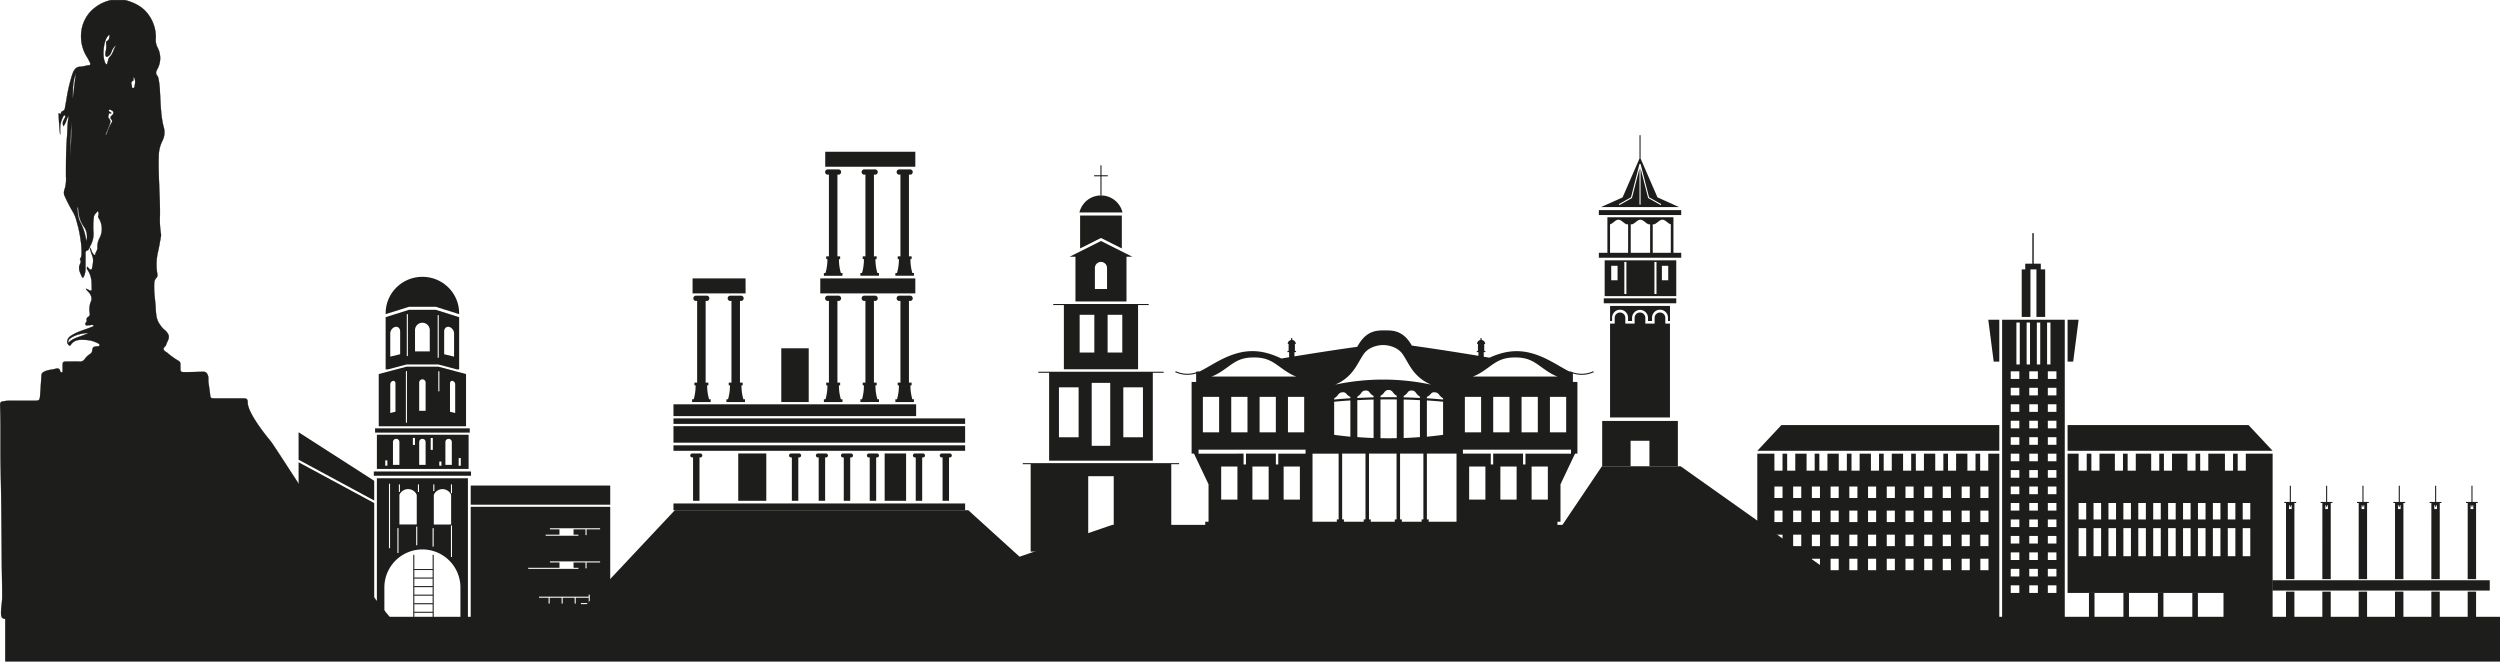 <svg xmlns="http://www.w3.org/2000/svg" viewBox="0 0 4673 1236.67">
  <defs>
    <style>
      .cls-1, .cls-2 {
        fill: #1d1d1b;
      }

      .cls-1 {
        stroke: #000;
        stroke-miterlimit: 10;
        stroke-width: 0.5px;
      }
    </style>
  </defs>
  <g id="Layer_2" data-name="Layer 2">
    <g id="Layer_1-2" data-name="Layer 1">
      <g id="Layer_2-2" data-name="Layer 2">
        <g id="Layer_1-2-2" data-name="Layer 1-2">
          <path class="cls-1" d="M207.29.25h26.56L238,1.36c16.42,5,30.72,12.92,40.68,27.79a70.89,70.89,0,0,1,12.53,41.92,31.87,31.87,0,0,0,2.56,16.55,42.47,42.47,0,0,1,0,42.14c-2.17,4.12-3.32,7.52,0,11.51a14.3,14.3,0,0,1,2.53,6.33A156.81,156.81,0,0,1,299,173.36c1.51,22.13,1.37,44.26,7.35,65.68a34.63,34.63,0,0,1-2.57,23.68,63.93,63.93,0,0,0-7,25.81c-1.42,38.06,2.52,76,2.17,114.06A164.92,164.92,0,0,0,300.77,437a13.48,13.48,0,0,1,0,4.74c-1.68,9.38-3.19,18.85-5.31,28.15a104.39,104.39,0,0,0-1.37,42.53,7.54,7.54,0,0,1-2.13,7.31,13.83,13.83,0,0,0-3.67,10.13c-1.06,15.63,1.95,31,2.74,46.52.58,10.49,1,21.51,8.19,30.72a38.85,38.85,0,0,0,7.84,9.12,24.86,24.86,0,0,1,6.37,7c5.44,8.1-1.15,14.43-3,21.42-.84,3.28-5.93,4.83-4.42,8.86s5.66,4.42,8.19,7.3l.39.35a144.39,144.39,0,0,0,17.71,12.57c3.63,1.95,5.09,3.81,4.91,7.53V686c0,9.6,0,9.69,9.87,9.6,11,0,22.13-.44,32.93-.66a7.57,7.57,0,0,1,7.66,4.82c2.83,5,1.33,10,1.95,14.92.93,7.17,2.17,14.34,2.92,21.55.84,8.06,1.06,8.46,9.34,8.46h54.18c2.49,0,4.18.45,5.26,1.52,1.88,1.85,1.62,4.87,1.6,5.38C462,773,505.84,824.7,505.84,824.7c2.87,3.38,21.17,31.6,57.78,88,25.79,39.75,24.12,38.89,52.28,82.54,27.08,42,41.14,63.79,60.53,90.81,16.28,22.67,40.1,54.28,71.55,90.8-14.63,5.54-41.14,14-64.39,11.06-2.68-.34-9.53-1.34-17.76-3-14.14-2.92-24.49-6.28-31.27-8.29-53.48-15.81-103.38-11.94-197.59-1,0,0-318.57,37.07-375.92-.75-.5-.33-3.83-5.6-10-5.4a40.27,40.27,0,0,1-20.45-4.82,45.2,45.2,0,0,0-20.93-7.88c-5.54-.22-7.48-3.45-7.66-9.21-.35-10.53,2-20.76,2.12-31,0-18.94-.39-37.84-.66-56.79C2.84,999.06,2.67,938.16,1.3,877.3c-.89-38.91.35-77.9-1-116.81-.31-9.16,0-9.43,8.85-10.8A71.2,71.2,0,0,1,20.28,749H66c6.82,0,8.15-1.2,8.85-7.88,1-13.28,1.86-26.12,2.66-39.17a7.26,7.26,0,0,1,4.12-6.69c7-4,15-3.89,22.44-6,4.11-1.11,7.39-.58,8.36,4.42.27,1.38,1.11,2.79,2.92,2.35s1.69-1.73,1.73-3V683c0-6.33.84-7.08,7-7.17,8.15,0,16.29-.27,24.44,0a10.08,10.08,0,0,0,9.82-4.65,36.93,36.93,0,0,1,10.14-9.52,7.64,7.64,0,0,0,3.67-4.95c1.46-8.37,1.46-8.32,9.43-9.34,1.77,0,4.43.31,4.43-2.35s-2.35-3-4.21-4.07a54.78,54.78,0,0,0-22.17-5.62c-9.83-.67-20.54-.89-27.23,9.12-1.63,2.43-3,1.81-4.42,0a7.9,7.9,0,0,1-2.3-6.25c.53-6.86,5.71-9.87,10.66-12.79,11.07-6.5,23.68-9.34,35.41-14.34,1.24-.53,3.28-.62,3-2.39s-2.48-1.46-4-1.33-3.86.54-5.8.71-3.63.75-4.92-1,0-3.32,1-4.74a4.16,4.16,0,0,0,1.06-3.45,5.44,5.44,0,0,1,3.06-6.59,6.29,6.29,0,0,0,2.65-6.91A38.84,38.84,0,0,1,169.84,564a13.7,13.7,0,0,0,0-11.64c-1.72-5-6.24-7.74-9.29-12.39,3.19,0,4.43,2,6.55,2.65,2.74.93,4.78,1.51,4.43-2.83s0-8.28-.4-12.53a44.59,44.59,0,0,0-7.57-23.1,4.43,4.43,0,0,1-.27-5.58c1.38,1.55,2.48,2.88,3.72,4.08,2.26,2,4.43,1.85,5.18-1.29,1.33-7.61,3.28-15.49.4-23.06a139.87,139.87,0,0,1-5.18-16.11,11.26,11.26,0,0,1,3.36,5.89,18.13,18.13,0,0,0,4.43,7.61c.89.93,2.74,1.86,2.88,0,.44-4.43,4.42-7.48,4.07-12.75a33.49,33.49,0,0,1,3.36-16.64,37.56,37.56,0,0,0-1-38.64,4.12,4.12,0,0,1-.71-4.43,10.58,10.58,0,0,0-.88-8.85c-3.5,3.81-7.53,7.22-7.71,12.48a155.61,155.61,0,0,0-.75,24.61,45.6,45.6,0,0,1-7.21,30.59c-1.55,1.72-1.11,5.35-3.23,5.75-4.78.89-4.16,4.43-4.21,7.26v27.09a36.76,36.76,0,0,1-3,14.43c-1,2.48-2.52,3.45-3.76.48-2.57-6-6-11.72-5-18.67.66-4.43,5.18-8.86,1.28-13.81a9.94,9.94,0,0,1,.75-1.33,12.72,12.72,0,0,0,2.31-8,135.76,135.76,0,0,0-1.64-26.56,229.57,229.57,0,0,0-7.79-36,60,60,0,0,0-6.2-15.76,299,299,0,0,1-15.27-29.35,15,15,0,0,1-1.15-12.3,62.93,62.93,0,0,0,3-25c0-25.14,0-50.28,2-75.24,1-13.28.44-26.25,3.63-39.17-4.87,5.62-5.14,13.72-10.27,19.78a11,11,0,0,1,0-10.35c.79-2,2.08-3.72,2.92-5.67.53-1.28,1-3.14-.44-3.9s-2.48,1-3.06,2.13a46.77,46.77,0,0,0-5.66,20.27v13.86c-1.51-12.8-2.26-25.59-2.88-38.42,0-.67.44-2.93,1.11-1.82,2.12,3.5,2.74.62,3.27-.62a6.53,6.53,0,0,1,4-3.94,5.17,5.17,0,0,0,3.28-4.42c1-5.54,2-11.11,3-16.69a296.08,296.08,0,0,1,11.11-47.49c2.26-6.51,5.89-13.59,14.26-13.9,5.57,0,10.71-2.13,16.15-2.57,3.41-.31,3.9-2.52,2.35-5.4s-2.79-5.75-4.43-8.45A72.32,72.32,0,0,1,151.7,63a67,67,0,0,1,16.11-39.83A75.23,75.23,0,0,1,207.29.25Zm9.83,84.89c-3.15.89-4.43,3.46-6,5.67-3.23,4.43-3,10.67-8.28,13.68-1.2.7-2,2.17-3.63,1.63s-2.08-2.34-2.12-3.94a18.24,18.24,0,0,1,.13-4.55,40.57,40.57,0,0,0,1.24-16.29c-.27-1.64,0-3.72,1.28-4.43,5.31-2.39,4.43-7.3,5.4-11.77a5.47,5.47,0,0,0-3.76,2.48c-8.41,10-10.85,39.83-4.16,51,.44.7,1.15,1.68,1.77,1.72,1.33,0,1.33-1.37,1.68-2.3,1.46-4,1.82-9.12,4.43-11.64C211.72,100.46,211.85,91.61,217.12,85.14ZM197.2,251.88l1.33.4c.66-1.6,1.24-3.23,1.94-4.83a87.55,87.55,0,0,1,7.66-17.39c2-2.66,2.13-4.43,0-6.91s-2-4.69.75-7.08c5-4.43,4.12-8.28-1.9-10.67-1.19-.44-2.48-1-3.32.27s0,2.26,1.11,3.14,3.23.89,3.1,3c-1.51,1.41-4.43-1.55-4.43.79s-2.44,6.11,0,8.59c4.12,4.12,2.7,8.28,1,12.66ZM165.46,622.13c-12.26,1.06-24.25,3-34.52,10.62a8.85,8.85,0,0,0-3.5,8.54C138.24,629.56,153.56,629.52,165.46,622.13ZM145.81,387.54h-1.42c.89,9.21,1,18.59,5.32,27.09a99.56,99.56,0,0,1,11.46,36.78,31.24,31.24,0,0,0-4.43-27.93A56.29,56.29,0,0,1,147,398c-.27-3.58-.71-7.13-1.2-10.71ZM415,1154.89l99.06,2.75ZM136,186.15c1.95-16.73,3.5-33.46,6.33-50.06C135.63,152,136,169,136,186.15Zm114.28-42c-1.94,2.53,0,5.89-1.24,6.51-6.41,2.83-2.34,7.57-2.48,11.47,0,1.15.4,2.56,2,2.61a2.67,2.67,0,0,0,2.66-2.17C252.53,156.58,254.12,150.74,250.31,144.14ZM130.63,292.38a447.62,447.62,0,0,0,2.7-68Q132,258.52,130.63,292.38Z"/>
        </g>
      </g>
      <g>
        <path class="cls-2" d="M2057.93,365.32a41.39,41.39,0,0,0-40.28,31.88h80.56A41.39,41.39,0,0,0,2057.93,365.32Z"/>
        <polygon class="cls-2" points="2058.94 365.32 2058.94 329.57 2070.7 329.57 2070.7 327.55 2058.94 327.55 2058.94 308.98 2056.92 308.98 2056.92 327.55 2045.17 327.55 2045.17 329.57 2056.92 329.57 2056.92 365.32 2057.93 365.32 2058.94 365.32"/>
        <path class="cls-2" d="M2010.23,479.9v83.65h95.4V479.9h10.95l-58.65-29.42-47.7,23.93h0l-10.94,5.49Zm59.06,60.24h-22.71V501.29a11.36,11.36,0,1,1,22.71,0Z"/>
        <polygon class="cls-2" points="2057.93 444.81 2093.9 462.87 2096.93 464.39 2096.93 402.86 2018.93 402.86 2018.93 464.29 2021.96 462.87 2057.93 444.81"/>
        <path class="cls-2" d="M1988.6,690.21h138.67v-120h19.89v-2H1968.7v2h19.9Zm81.75-101.73h27.42v70.45h-27.42Zm-52.26,0h27.42v70.45h-27.42Z"/>
        <path class="cls-2" d="M1911.85,865.71v2h14.67V1031h262.82V867.74H2204v-2Zm169.92,139.45h-47.68V890.09h47.68Z"/>
        <path class="cls-2" d="M1961,861.06h193.82V696.89h20.21v-2H1940.81v2H1961Zm138.68-137h36.75v93.24H2099.7Zm-59.07-8.43h34.6V833.33h-34.6Zm-61.23,8.43h36.77v93.24H1979.4Z"/>
      </g>
      <g>
        <rect class="cls-2" x="698.71" y="881.31" width="181.73" height="7.95"/>
        <rect class="cls-2" x="701.09" y="800.7" width="176.97" height="7.95"/>
        <path class="cls-2" d="M704.48,894v264.35h14v-61.1a71.08,71.08,0,0,1,142.15,0v61.1h14V894Zm24.6,130.7h-2V904.25h2Zm15.78,9h-2V987.24h2Zm.73-128.24h2V919.5h-2Zm1,19.59A17.57,17.57,0,0,1,779,925v55.39H746.57Zm33.36,94.17h-2V984.31h2Zm3.21-99.69h-2V905.43h2Zm26.74-14.07h2v12.48h-2Zm.69,116.25h-2V987.24h2Zm.29-41.27V925a17.57,17.57,0,0,1,32.38,0v55.39Zm34,60.68h-2v-58.9h2Zm0-119.2h-2V905.43h2Z"/>
        <path class="cls-2" d="M704.48,812.59v64H875.92v-64Zm19.59,57.89h-3.94v-9.87h3.94Zm22.5-1.56H734.52V826.27a6,6,0,0,1,12.05,0Zm29.08-37.29h-3.94v-13h3.94Zm19.9,37.29h-12V826.27a6,6,0,0,1,12,0Zm13.47-28h-3.94v-22.2H809Zm16.11,29.6h-4v-7.8h4Zm19.4-1.56h-12V826.27a6,6,0,0,1,12,0Zm16.77,1.56h-3.94V856.19h3.94Z"/>
        <path class="cls-2" d="M819.35,685.42H759.7l-51.77,13.75v97.58H871.12V699.17ZM739.19,769.6,729.48,772V718.4a6.8,6.8,0,0,1,4.86-6.41c2.68-.65,4.85,1.37,4.85,4.52Zm21.5,20.52h-2V693.7h2Zm34.86-22.23h-12V715.06a6,6,0,0,1,12,0Zm25.75-36.38h-2V694h2ZM850.84,772l-9.71-2.36V716.51c0-3.15,2.18-5.17,4.86-4.52a6.81,6.81,0,0,1,4.85,6.41Z"/>
        <path class="cls-2" d="M814.64,579.1H764.42l-43.59,13.75v97.58h4.46l34.41-9.13h59.65l34.41,9.13h4.47V592.85Zm-66.66,83-18.5,4.5V623.27c0-5.51,4.14-11,9.25-12.21s9.25,2.62,9.25,8.6Zm14.39,3.52h-2V587.2h2Zm40.93-8.78H775.75V616.69a13.78,13.78,0,0,1,27.55,0Zm16.8,11.84h-2V589.1h2Zm28.64-2.08-18.5-4.5V619.66c0-6,4.14-9.83,9.25-8.6s9.25,6.7,9.25,12.21Z"/>
        <path class="cls-2" d="M764.42,573.47h50.22l43.54,13.73c0-.6.05-1.19.05-1.8,0-37.57-30.76-68-68.7-68s-68.7,30.45-68.7,68c0,.61,0,1.2,0,1.8Z"/>
        <path class="cls-2" d="M788.28,517.38v0Z"/>
        <path class="cls-2" d="M808.67,1037.13v26.51H774.46v-26.51h-2v121.21h2v-12.87h34.21v12.87h2V1037.13Zm0,92.37v14H774.46v-14Zm-34.21-2v-14h34.21v14Zm0-16v-14h34.21v14Zm0-16v-14h34.21v14Zm0-16v-14h34.21v14Z"/>
        <polygon class="cls-2" points="699.47 898.71 558.12 807.94 558.12 859.32 699.47 935.58 699.47 898.71"/>
        <rect class="cls-2" x="879.86" y="907.59" width="260.78" height="35.8"/>
        <path class="cls-2" d="M879.86,947.34v211h260.78v-211Zm241.6,181.9h-35.58v-2h14.58v-9.93h-24.32v10.91h-2v-10.91h-22.36v10.91h-2v-10.91h-22.36v10.91h-2v-10.91h-17.85v-2h92.8v-3.72h2v15.63h19Zm.26-77.83h-25.3v10.92h-2v-10.92h-22.35v9.93h9.08v2H987.38v-2h58.4v-9.93h-17.85v-2h93.79Zm0-62h-25.3v10.91h-2V989.42h-22.35v9.93h9.08v2h-61.23v-2h25.84v-9.93h-17.85v-2h93.79Z"/>
        <path class="cls-2" d="M773.68,489.66h0Z"/>
        <polygon class="cls-2" points="699.47 1158.34 699.47 940.31 558.12 864.05 558.12 1158.34 699.47 1158.34"/>
      </g>
      <g>
        <rect class="cls-2" x="1258.84" y="782.06" width="545.17" height="10.27"/>
        <rect class="cls-2" x="1258.84" y="832.4" width="545.17" height="10.26"/>
        <rect class="cls-2" x="1258.84" y="941.08" width="545.17" height="12.59"/>
        <rect class="cls-2" x="1258.84" y="796.58" width="545.17" height="30.87"/>
        <path class="cls-2" d="M1301.51,936.09h6V854.82a3.61,3.61,0,0,0,1.47.3,3.75,3.75,0,0,0,0-7.5h-15a3.75,3.75,0,1,0,0,7.5,3.61,3.61,0,0,0,1.47-.3v81.27Z"/>
        <path class="cls-2" d="M1486.19,936.09h6V854.82a3.58,3.58,0,0,0,1.47.3,3.75,3.75,0,0,0,0-7.5h-15a3.75,3.75,0,0,0,0,7.5,3.61,3.61,0,0,0,1.47-.3v81.27Z"/>
        <path class="cls-2" d="M1536.34,936.09h6V854.82a3.61,3.61,0,0,0,1.47.3,3.75,3.75,0,0,0,0-7.5h-15a3.75,3.75,0,0,0,0,7.5,3.58,3.58,0,0,0,1.47-.3v81.27Z"/>
        <path class="cls-2" d="M1583.22,936.09h6V854.82a3.58,3.58,0,0,0,1.47.3,3.75,3.75,0,0,0,0-7.5h-15a3.75,3.75,0,1,0,0,7.5,3.61,3.61,0,0,0,1.47-.3v81.27Z"/>
        <path class="cls-2" d="M1631.74,936.09h6V854.82a3.61,3.61,0,0,0,1.47.3,3.75,3.75,0,0,0,0-7.5h-15a3.75,3.75,0,0,0,0,7.5,3.61,3.61,0,0,0,1.47-.3v81.27Z"/>
        <path class="cls-2" d="M1717.76,936.09h6V854.82a3.65,3.65,0,0,0,1.47.3,3.75,3.75,0,1,0,0-7.5h-15a3.75,3.75,0,0,0,0,7.5,3.58,3.58,0,0,0,1.47-.3v81.27Z"/>
        <path class="cls-2" d="M1767.9,936.09h6V854.82a3.61,3.61,0,0,0,1.47.3,3.75,3.75,0,0,0,0-7.5h-15a3.75,3.75,0,0,0,0,7.5,3.61,3.61,0,0,0,1.47-.3v81.27Z"/>
        <rect class="cls-2" x="1379.92" y="847.62" width="52.44" height="88.48"/>
        <rect class="cls-2" x="1653.59" y="847.62" width="40.08" height="88.48"/>
        <path class="cls-2" d="M1328.42,746.35h-3a90.65,90.65,0,0,1-3.6-26.1h2.24v-5.14H1319V562.17a4.95,4.95,0,1,0,1.94-9.5h-19.79a4.95,4.95,0,1,0,0,9.89,5,5,0,0,0,1.94-.39V715.11H1298v5.14h2.24a90.65,90.65,0,0,1-3.6,26.1h-3v5.13h34.75Z"/>
        <path class="cls-2" d="M1357.82,746.35v5.13h34.75v-5.13h-3a90.65,90.65,0,0,1-3.6-26.1h2.24v-5.14h-5.06V562.17a4.95,4.95,0,1,0,1.93-9.5H1365.3a4.95,4.95,0,1,0,0,9.89,5,5,0,0,0,1.94-.39V715.11h-5.07v5.14h2.24a90.65,90.65,0,0,1-3.6,26.1Z"/>
        <path class="cls-2" d="M1540,746.35v5.13h34.75v-5.13h-3a90.65,90.65,0,0,1-3.6-26.1h2.24v-5.14h-5.06V562.17a4.95,4.95,0,1,0,1.93-9.5h-19.78a4.95,4.95,0,1,0,0,9.89,5,5,0,0,0,1.94-.39V715.11h-5.07v5.14h2.25a90.42,90.42,0,0,1-3.61,26.1Z"/>
        <path class="cls-2" d="M1608.25,746.35v5.13H1643v-5.13h-3a90.65,90.65,0,0,1-3.6-26.1h2.24v-5.14h-5.07V562.17a5,5,0,0,0,1.94.39,4.95,4.95,0,1,0,0-9.89h-19.78a4.95,4.95,0,1,0,0,9.89,5.05,5.05,0,0,0,1.94-.39V715.11h-5.07v5.14h2.24a90.65,90.65,0,0,1-3.6,26.1Z"/>
        <path class="cls-2" d="M1673.64,746.35v5.13h34.74v-5.13h-3a90.65,90.65,0,0,1-3.6-26.1H1704v-5.14H1699V562.17a5,5,0,0,0,1.94.39,4.95,4.95,0,1,0,0-9.89h-19.78a4.95,4.95,0,1,0,0,9.89,5,5,0,0,0,1.94-.39V715.11H1678v5.14h2.24a90.65,90.65,0,0,1-3.6,26.1Z"/>
        <rect class="cls-2" x="1258.84" y="755.72" width="453.6" height="22.09"/>
        <rect class="cls-2" x="1460.38" y="651.02" width="51.27" height="100.46"/>
        <rect class="cls-2" x="1294.54" y="520.4" width="99.1" height="28.02"/>
        <rect class="cls-2" x="1533.27" y="520.4" width="177.65" height="28.02"/>
        <path class="cls-2" d="M1574.75,510.31h-3a90.65,90.65,0,0,1-3.6-26.1h2.24v-5.13h-5.06V326.13a4.95,4.95,0,1,0,1.93-9.5h-19.78a4.95,4.95,0,1,0,0,9.89,5,5,0,0,0,1.94-.39v153h-5.07v5.13h2.25a90.42,90.42,0,0,1-3.61,26.1h-3v5.13h34.75Z"/>
        <path class="cls-2" d="M1608.25,510.31v5.13H1643v-5.13h-3a90.65,90.65,0,0,1-3.6-26.1h2.24v-5.13h-5.07V326.13a5,5,0,0,0,1.94.39,4.95,4.95,0,1,0,0-9.89h-19.78a4.95,4.95,0,1,0,0,9.89,5.05,5.05,0,0,0,1.94-.39v153h-5.07v5.13h2.24a90.65,90.65,0,0,1-3.6,26.1Z"/>
        <path class="cls-2" d="M1673.64,510.31v5.13h34.74v-5.13h-3a90.65,90.65,0,0,1-3.6-26.1H1704v-5.13H1699V326.13a5,5,0,0,0,1.94.39,4.95,4.95,0,1,0,0-9.89h-19.78a4.95,4.95,0,1,0,0,9.89,5,5,0,0,0,1.94-.39v153H1678v5.13h2.24a90.65,90.65,0,0,1-3.6,26.1Z"/>
        <rect class="cls-2" x="1542.53" y="283.65" width="168.39" height="28.02"/>
      </g>
      <polygon class="cls-2" points="1069.84 1157.69 1261.34 953.72 1809.99 953.72 2034.82 1157.69 1065.24 1158.34 1069.84 1157.69"/>
      <g>
        <path class="cls-2" d="M2580.38,769.73h30.44Q2595.6,769.67,2580.38,769.73Z"/>
        <path class="cls-2" d="M2580.38,792.54q15.23.13,30.44,0Z"/>
        <path class="cls-2" d="M2623.73,769.76l30.39.26Q2638.94,769.84,2623.73,769.76Z"/>
        <path class="cls-2" d="M2623.73,792.46q15.21-.21,30.39-.68Z"/>
        <path class="cls-2" d="M2667.11,770.12l30.28.52Q2682.29,770.33,2667.11,770.12Z"/>
        <path class="cls-2" d="M2667.11,791.52q15.18-.56,30.28-1.36Z"/>
        <path class="cls-2" d="M2524.09,770.12q-15.16.21-30.28.52Z"/>
        <path class="cls-2" d="M2524.09,791.52l-30.28-1.36Q2508.92,791,2524.09,791.52Z"/>
        <path class="cls-2" d="M2537.08,770l30.39-.26Q2552.26,769.83,2537.08,770Z"/>
        <path class="cls-2" d="M2537.08,791.78q15.18.47,30.39.68Z"/>
        <path class="cls-2" d="M2956.37,700.64a52.8,52.8,0,0,0,22.88-5l-1-1.8a51.89,51.89,0,0,1-43.54,0l-.41.89h0c-23.89-11.11-57.13-38.34-99.41-38.34-18.67,0-35.57,5.31-50.68,12.19l-10.79-1.8V658.2h2.47a.65.65,0,0,0,.66-.66v-.94a.66.66,0,0,0-.66-.66h-1.55v-13H2776v0h0a7.54,7.54,0,0,0-6.51-7.48v-2.58a1.14,1.14,0,1,0-2.28,0v2.6a7.56,7.56,0,0,0-6.32,7.46h0v0h1.67v13H2761a.66.66,0,0,0-.65.66v.94a.65.65,0,0,0,.65.66h2.47v6.87c-29.11-4.8-80.58-13.07-124.39-19.07-.47-.76-.93-1.53-1.4-2.3-16.16-26.76-35.58-26.12-49.05-26.12s-32.89-.64-49,26.12l-2.79,4.59c-41.41,5.65-88.44,13.13-117.26,17.84V658.2H2422a.65.65,0,0,0,.65-.66v-.94a.66.66,0,0,0-.65-.66h-1.56v-13h1.67v0h0a7.54,7.54,0,0,0-6.51-7.48v-2.58a1.14,1.14,0,1,0-2.28,0v2.6a7.56,7.56,0,0,0-6.32,7.46h0v0h1.67v13h-1.55a.66.66,0,0,0-.65.66v.94a.65.65,0,0,0,.65.66h2.47v9.42l2.23-.23c-7.69,1.27-13.46,2.23-16.63,2.77-16-7.67-34.06-13.84-54.18-13.84-42.29,0-75.52,27.23-99.42,38.34h0l-.41-.88c-.67.32-1.34.61-2,.88h-3.34v1.25a51.93,51.93,0,0,1-38.19-2.1l-1,1.8a54,54,0,0,0,39.17,2.47v15.79h-8.48v134h4.42L2259,905.25v69.92h-6.2v14.22h658.39V975.22h5.67v-70l27.24-57.36h4.42v-134h-8.48V698.08A52.93,52.93,0,0,0,2956.37,700.64Zm-28.89,41.18v66.32h-30.36V741.82Zm-152.05-50.19c18.81-13,28.55-23.49,56.74-23.49s37.93,10.5,56.73,23.49c15.39,10.63,22.64,12.16,22.64,12.16H2752.8S2760.05,702.26,2775.43,691.63Zm99.05,50.19v66.32h-30.36V741.82Zm-53,0v66.32h-30.36V741.82Zm-83.36,0h30.36v66.32h-30.36Zm-77.53,229H2658a.81.81,0,0,0-.81.81v2.75a.81.81,0,0,0,.81.81h-38.43a.82.82,0,0,0,.81-.81v-2.75a.82.82,0,0,0-.81-.81H2617V847.93h43.61Zm-149.25,0h-2.59V847.93h43.62V970.85h-2.6a.8.8,0,0,0-.8.81v2.75a.8.8,0,0,0,.8.81h-38.43a.81.81,0,0,0,.81-.81v-2.75A.81.81,0,0,0,2511.33,970.85Zm50.15,0h-2.59V847.93h51.54V970.85h-2.59a.82.82,0,0,0-.81.81v2.75a.82.82,0,0,0,.81.81h-46.36a.81.81,0,0,0,.81-.81v-2.75A.81.81,0,0,0,2561.48,970.85Zm6-224v71.91q-15.21-.54-30.39-1.77V748Q2552.26,747.19,2567.47,746.83Zm-30.39-2.89v-2.57a22.31,22.31,0,0,0,7.43-7,9,9,0,0,1,7.76-4.33,7.89,7.89,0,0,1,7.76,3.51,20.42,20.42,0,0,0,7.44,6.52v2.68q-7.6.18-15.2.49T2537.08,743.94Zm73.74,2.73V819q-15.22.36-30.44,0V746.67Q2595.61,746.43,2610.82,746.67Zm-30.44-4.09v-2.7a21.53,21.53,0,0,0,7.45-6.94,9.51,9.51,0,0,1,15.54,0,21.53,21.53,0,0,0,7.45,6.94v2.7q-7.62-.12-15.22-.12T2580.38,742.58Zm73.74,5.45V817q-15.18,1.23-30.39,1.77V746.83Q2638.94,747.19,2654.12,748Zm-30.39-5.3v-2.68a20.42,20.42,0,0,0,7.44-6.52,7.89,7.89,0,0,1,7.76-3.51,9,9,0,0,1,7.77,4.33,22.23,22.23,0,0,0,7.42,7v2.57q-7.59-.42-15.19-.72T2623.73,742.73Zm73.66,8.19v61.84q-15.1,2.12-30.28,3.53V748.5Q2682.29,749.46,2697.39,750.92Zm-15.12-17.58a9.91,9.91,0,0,1,7.72,4.44,23,23,0,0,0,7.4,6.74v2.31q-7.56-.74-15.12-1.33t-15.16-1.09v-2.53a19.34,19.34,0,0,0,7.42-5.74A7.77,7.77,0,0,1,2682.27,733.34Zm-133.48-71.19c12.22-17.7,36.54-17.2,36.54-17.2s24.33-.5,36.55,17.2,19.44,42.38,53.1,56.84a429,429,0,0,0-179.29,0C2529.34,704.53,2536.58,679.85,2548.79,662.15Zm-55,82.37a22.8,22.8,0,0,0,7.39-6.74,9.93,9.93,0,0,1,7.73-4.44,7.77,7.77,0,0,1,7.74,2.8,19.26,19.26,0,0,0,7.42,5.74v2.53q-7.59.48-15.16,1.09t-15.12,1.33Zm0,45.64V750.92q15.11-1.45,30.28-2.42v67.79q-15.16-1.41-30.28-3.53ZM2287,691.63c18.8-13,28.54-23.49,56.73-23.49s37.93,10.5,56.74,23.49c15.38,10.63,22.63,12.16,22.63,12.16H2264.4S2271.66,702.26,2287,691.63Zm150.79,50.19v66.32h-30.35V741.82Zm-53,0v66.32h-30.36V741.82Zm-53,0v66.32h-30.36V741.82Zm-83.37,0h30.36v66.32h-30.36Zm-8.05,106.11v-7.41h200v7.41h-51v20.24h-4.51V847.93H2329v20.24h-4.51V847.93Zm189.37,24.14v61.74h-30.36V872.07Zm-58.37,0v61.74h-30.36V872.07Zm-58.37,0v61.74h-30.37V872.07Zm140.37-24.14h48.8V970.85h-2.59a.81.81,0,0,0-.81.81v2.75a.81.81,0,0,0,.81.81h-46.21V847.93Zm269.12,127.29H2669.7a.82.82,0,0,0,.82-.81v-2.75a.82.82,0,0,0-.82-.81h-2.59V847.93h55.42V975.22Zm23.64-41.41V872.07h30.35v61.74Zm58.37,0V872.07h30.36v61.74Zm58.37,0V872.07h30.36v61.74Zm73.65-85.88h-85.14v20.24h-4.51V847.93h-55.8v20.24h-4.51V847.93h-52.06v-7.41h202Z"/>
      </g>
      <polygon class="cls-2" points="1563.53 1158.09 2079.08 981.05 2924.7 981.05 2999.03 1158.35 1563.53 1158.09"/>
      <polygon class="cls-2" points="3545.08 1157.57 3141.46 871.57 2994.29 871.57 2801.17 1158.35 3545.08 1157.57"/>
      <g>
        <polygon class="cls-2" points="3864.73 675.95 3875.18 675.95 3885.35 597.67 3864.73 597.67 3864.73 675.95"/>
        <polygon class="cls-2" points="3737.09 675.95 3726.63 675.95 3716.47 597.67 3737.09 597.67 3737.09 675.95"/>
        <path class="cls-2" d="M3742.35,597.67v559.67h117.12V597.67Zm32.18,510.63h-16.07v-14.23h16.07Zm0-30.77h-16.07v-14.22h16.07Zm0-30.77h-16.07v-14.22h16.07Zm0-30.76h-16.07v-14.23h16.07Zm0-30.77h-16.07V971h16.07Zm0-30.76h-16.07V940.24h16.07Zm0-30.77h-16.07V909.47h16.07Zm0-30.77h-16.07V878.71h16.07Zm0-30.76h-16.07V847.94h16.07Zm0-30.77h-16.07V817.18h16.07Zm0-30.77h-16.07V786.41h16.07Zm0-30.76h-16.07V755.64h16.07Zm0-30.77h-16.07V724.88h16.07Zm0-30.76h-16.07V694.11h16.07Zm.84-27.13h-6.31V602.93h6.31Zm12.82-78.28h6.31v78.28h-6.31Zm21,505.37h-16.07v-14.23h16.07Zm0-30.77h-16.07v-14.22h16.07Zm0-30.77h-16.07v-14.22h16.07Zm0-30.76h-16.07v-14.23h16.07Zm0-30.77h-16.07V971h16.07Zm0-30.76h-16.07V940.24h16.07Zm0-30.77h-16.07V909.47h16.07Zm0-30.77h-16.07V878.71h16.07Zm0-30.76h-16.07V847.94h16.07Zm0-30.77h-16.07V817.18h16.07Zm0-30.77h-16.07V786.41h16.07Zm0-30.76h-16.07V755.64h16.07Zm0-30.77h-16.07V724.88h16.07Zm0-30.76h-16.07V694.11h16.07Zm4.41-27.13h-6.32V602.93h6.32Zm12.81-78.28h6.31v78.28h-6.31Zm17.48,505.37h-16.08v-14.23h16.08Zm0-30.77h-16.08v-14.22h16.08Zm0-30.77h-16.08v-14.22h16.08Zm0-30.76h-16.08v-14.23h16.08Zm0-30.77h-16.08V971h16.08Zm0-30.76h-16.08V940.24h16.08Zm0-30.77h-16.08V909.47h16.08Zm0-30.77h-16.08V878.71h16.08Zm0-30.76h-16.08V847.94h16.08Zm0-30.77h-16.08V817.18h16.08Zm0-30.77h-16.08V786.41h16.08Zm0-30.76h-16.08V755.64h16.08Zm0-30.77h-16.08V724.88h16.08Zm0-30.76h-16.08V694.11h16.08Z"/>
        <polygon class="cls-2" points="4247.98 842.68 3864.73 842.68 3864.73 794.51 4202.96 794.51 4247.98 842.68"/>
        <polygon class="cls-2" points="3284.76 842.68 3737.09 842.68 3737.09 794.51 3329.78 794.51 3284.76 842.68"/>
        <rect class="cls-2" x="3904.68" y="1108.3" width="10.37" height="49.04"/>
        <rect class="cls-2" x="3969.09" y="1108.3" width="10.37" height="49.04"/>
        <rect class="cls-2" x="4033.5" y="1108.3" width="10.37" height="49.04"/>
        <rect class="cls-2" x="4097.91" y="1108.3" width="10.38" height="49.04"/>
        <path class="cls-2" d="M4197.85,847.94v31.79h-15.14V847.94H4174v31.79h-15.14V847.94h-31.12v31.79H4112.6V847.94h-8.7v31.79h-15.14V847.94h-28.82v31.79H4044.8V847.94h-8.71v31.79H4021V847.94h-28.81v31.79H3977V847.94h-8.71v31.79h-15.14V847.94h-28.82v31.79H3909.2V847.94h-8.71v31.79h-15.14V847.94h-20.62V1108.3h291.42v49H4248V847.94Zm-298.34,191.71h-14.16v-52.4h14.16Zm0-68.64h-14.16V940.24h14.16Zm27.88,68.64h-14.16v-52.4h14.16Zm0-68.64h-14.16V940.24h14.16Zm27.89,68.64h-14.16v-52.4h14.16Zm0-68.64h-14.16V940.24h14.16Zm27.88,68.64H3969v-52.4h14.15Zm0-68.64H3969V940.24h14.15Zm27.89,68.64h-14.16v-52.4h14.16Zm0-68.64h-14.16V940.24h14.16Zm27.88,68.64h-14.15v-52.4h14.15Zm0-68.64h-14.15V940.24h14.15Zm27.88,68.64h-14.15v-52.4h14.15Zm0-68.64h-14.15V940.24h14.15Zm27.89,68.64h-14.15v-52.4h14.15Zm0-68.64h-14.15V940.24h14.15Zm27.89,68.64h-14.16v-52.4h14.16Zm0-68.64h-14.16V940.24h14.16Zm27.88,68.64h-14.15v-52.4h14.15Zm0-68.64h-14.15V940.24h14.15Zm27.88,68.64H4164.2v-52.4h14.15Zm0-68.64H4164.2V940.24h14.15Zm27.89,68.64h-14.15v-52.4h14.15Zm0-68.64h-14.15V940.24h14.15Z"/>
        <path class="cls-2" d="M3716.47,847.94v31.79h-15.14V847.94h-8.71v31.79h-15.14V847.94h-21.14v31.79h-15.13V847.94h-8.71v31.79h-15.14V847.94h-21.14v31.79h-15.14V847.94h-8.7v31.79h-15.14V847.94H3536.1v31.79H3521V847.94h-8.7v31.79h-15.14V847.94H3476v31.79h-15.14V847.94h-8.71v31.79H3437V847.94h-21.15v31.79h-15.13V847.94H3392v31.79h-15.14V847.94h-21.14v31.79h-15.14V847.94h-8.7v31.79h-15.14V847.94h-32v309.4h452.33V847.94Zm-384.58,217.91h-15.14v-21.4h15.14Zm0-45h-15.14v-21.4h15.14Zm0-45h-15.14v-21.4h15.14Zm0-45h-15.14V909.47h15.14Zm35,135h-15.14v-21.4h15.14Zm0-45h-15.14v-21.4h15.14Zm0-45h-15.14v-21.4h15.14Zm0-45h-15.14V909.47h15.14Zm35,135h-15.14v-21.4h15.14Zm0-45h-15.14v-21.4h15.14Zm0-45h-15.14v-21.4h15.14Zm0-45h-15.14V909.47h15.14Zm35,135h-15.13v-21.4h15.13Zm0-45h-15.13v-21.4h15.13Zm0-45h-15.13v-21.4h15.13Zm0-45h-15.13V909.47h15.13Zm35,135h-15.14v-21.4h15.14Zm0-45h-15.14v-21.4h15.14Zm0-45h-15.14v-21.4h15.14Zm0-45h-15.14V909.47h15.14Zm35,135h-15.14v-21.4h15.14Zm0-45h-15.14v-21.4h15.14Zm0-45h-15.14v-21.4h15.14Zm0-45h-15.14V909.47h15.14Zm35,135h-15.14v-21.4h15.14Zm0-45h-15.14v-21.4h15.14Zm0-45h-15.14v-21.4h15.14Zm0-45h-15.14V909.47h15.14Zm35,135h-15.14v-21.4h15.14Zm0-45h-15.14v-21.4h15.14Zm0-45h-15.14v-21.4h15.14Zm0-45h-15.14V909.47h15.14Zm35,135h-15.14v-21.4h15.14Zm0-45h-15.14v-21.4h15.14Zm0-45h-15.14v-21.4h15.14Zm0-45h-15.14V909.47h15.14Zm35,135H3631.4v-21.4h15.14Zm0-45H3631.4v-21.4h15.14Zm0-45H3631.4v-21.4h15.14Zm0-45H3631.4V909.47h15.14Zm35,135h-15.13v-21.4h15.13Zm0-45h-15.13v-21.4h15.13Zm0-45h-15.13v-21.4h15.13Zm0-45h-15.13V909.47h15.13Zm35,135h-15.14v-21.4h15.14Zm0-45h-15.14v-21.4h15.14Zm0-45h-15.14v-21.4h15.14Zm0-45h-15.14V909.47h15.14Z"/>
        <polygon class="cls-2" points="3814.67 503.55 3814.67 492.88 3801.44 492.88 3801.44 435.73 3798.81 435.73 3798.81 492.88 3785.58 492.88 3785.58 503.55 3778.98 503.55 3778.98 592.41 3795.32 592.41 3795.32 503.55 3806.5 503.55 3806.5 592.41 3822.84 592.41 3822.84 503.55 3814.67 503.55"/>
      </g>
      <g>
        <polygon class="cls-2" points="4247.44 1084.61 4247.44 1090.82 4247.44 1092.87 4247.44 1103.87 4653.85 1103.87 4653.85 1092.87 4653.85 1090.82 4653.85 1084.61 4247.44 1084.61"/>
        <rect class="cls-2" x="4273" y="1105.92" width="15.71" height="53.05"/>
        <rect class="cls-2" x="4340.92" y="1105.92" width="15.71" height="53.05"/>
        <rect class="cls-2" x="4408.83" y="1105.92" width="15.71" height="53.05"/>
        <rect class="cls-2" x="4476.75" y="1105.92" width="15.71" height="53.05"/>
        <rect class="cls-2" x="4544.66" y="1105.92" width="15.71" height="53.05"/>
        <rect class="cls-2" x="4612.58" y="1105.92" width="15.71" height="53.05"/>
        <path class="cls-2" d="M4273,1082.57h15.71V940.23H4292v-2.05h-9.87V907.89h-2.05v30.29H4269.9v2.05h3.1Zm9.12-135.33v-2.78h1.49v7.1h-5v-7.1h1.49v2.78Z"/>
        <path class="cls-2" d="M4340.92,1082.57h15.71V940.23h3.18v-2.05h-9.87V907.89h-2v30.29h-10.17v2.05h3.19Zm9-135.33v-2.78h1.5v7.1h-5v-7.1h1.49v2.78Z"/>
        <path class="cls-2" d="M4408.83,1082.57h15.71V940.23h3.19v-2.05h-9.87V907.89h-2v30.29h-10.16v2.05h3.18Zm9-135.33v-2.78h1.49v7.1h-5v-7.1h1.49v2.78Z"/>
        <path class="cls-2" d="M4476.75,1082.57h15.71V940.23h3.18v-2.05h-9.86V907.89h-2.05v30.29h-10.17v2.05h3.19Zm9-135.33v-2.78h1.49v7.1h-5v-7.1h1.49v2.78Z"/>
        <path class="cls-2" d="M4544.66,1082.57h15.71V940.23h3.19v-2.05h-9.87V907.89h-2v30.29h-10.17v2.05h3.18Zm9-135.33v-2.78h1.49v7.1h-5v-7.1h1.5v2.78Z"/>
        <path class="cls-2" d="M4612.58,1082.57h15.71V940.23h3.18v-2.05h-9.86V907.89h-2v30.29h-10.17v2.05h3.19Zm9-135.33v-2.78h1.49v7.1h-5v-7.1h1.49v2.78Z"/>
      </g>
      <g>
        <rect class="cls-2" x="2988.55" y="392.73" width="153.96" height="9.23"/>
        <rect class="cls-2" x="2997.79" y="557.65" width="135.47" height="9.23"/>
        <path class="cls-2" d="M3065.53,387h72.72l-40.12-18.08-31.58-72.62V252.72h-2v43.59l-31.58,72.62L2992.81,387h72.72Zm-39.59-5.39,22.73-12.87,15.87-62.4,1,.25,1-.25,15.88,62.4,22.72,12.87-1,1.78-23.48-13.3-.11-.43-14-54.9v67.74h-2V314.77l-14.08,55.33L3027,383.4Z"/>
        <polygon class="cls-2" points="3065.53 310.75 3065.39 311.33 3065.68 311.33 3065.53 310.75"/>
        <path class="cls-2" d="M3128,406.06H3004.55v66.43h-16v9.23h154v-9.23H3128Zm-84.74,66.43h-33.77V419.24a7.93,7.93,0,0,0,1.84-.66c4.82-2.38,8.81-7.89,13.79-7.89s9,5.51,13.8,7.89a6,6,0,0,0,4.34.65Zm41.14,0h-36.23V419.25a6.08,6.08,0,0,0,4.3-.67c4.82-2.38,8.81-7.89,13.79-7.89s9,5.51,13.8,7.89a6,6,0,0,0,4.34.65Zm38.69,0h-33.78V419.25a6.09,6.09,0,0,0,4.3-.67c4.82-2.38,8.8-7.89,13.79-7.89s9,5.51,13.79,7.89a7.91,7.91,0,0,0,1.9.67Z"/>
        <path class="cls-2" d="M3028.19,584.14a10,10,0,0,0-10,10v10.73h-8.69V780.29h112V604.86h-8.69V594.13a10,10,0,1,0-20,0v10.73h-17.37V594.13a10,10,0,1,0-20,0v10.73h-17.38V594.13A10,10,0,0,0,3028.19,584.14Z"/>
        <path class="cls-2" d="M3121.55,571.79h-112V600h3.78v-5.82a14.9,14.9,0,1,1,29.79,0V600h7.56v-5.82a14.89,14.89,0,1,1,29.78,0V600H3088v-5.82a14.9,14.9,0,1,1,29.79,0V600h3.78Z"/>
        <polygon class="cls-2" points="2994.8 871.57 3047.93 871.57 3047.93 823.88 3083.13 823.88 3083.13 871.57 3136.26 871.57 3136.26 786.84 2994.8 786.84 2994.8 871.57"/>
        <path class="cls-2" d="M3094.4,553.56h38.87V486.63H2999.44v66.93h95Zm12-56.75h11.86v27.06h-11.86Zm-82.84,27.06h-11.86V496.81h11.86Zm16.5,25.67h-3.84V489.65h3.84Zm52.41-59.89h3.83v59.89h-3.83Z"/>
      </g>
      <rect class="cls-2" x="9.62" y="1152.97" width="4663.39" height="83.7"/>
    </g>
  </g>
</svg>
